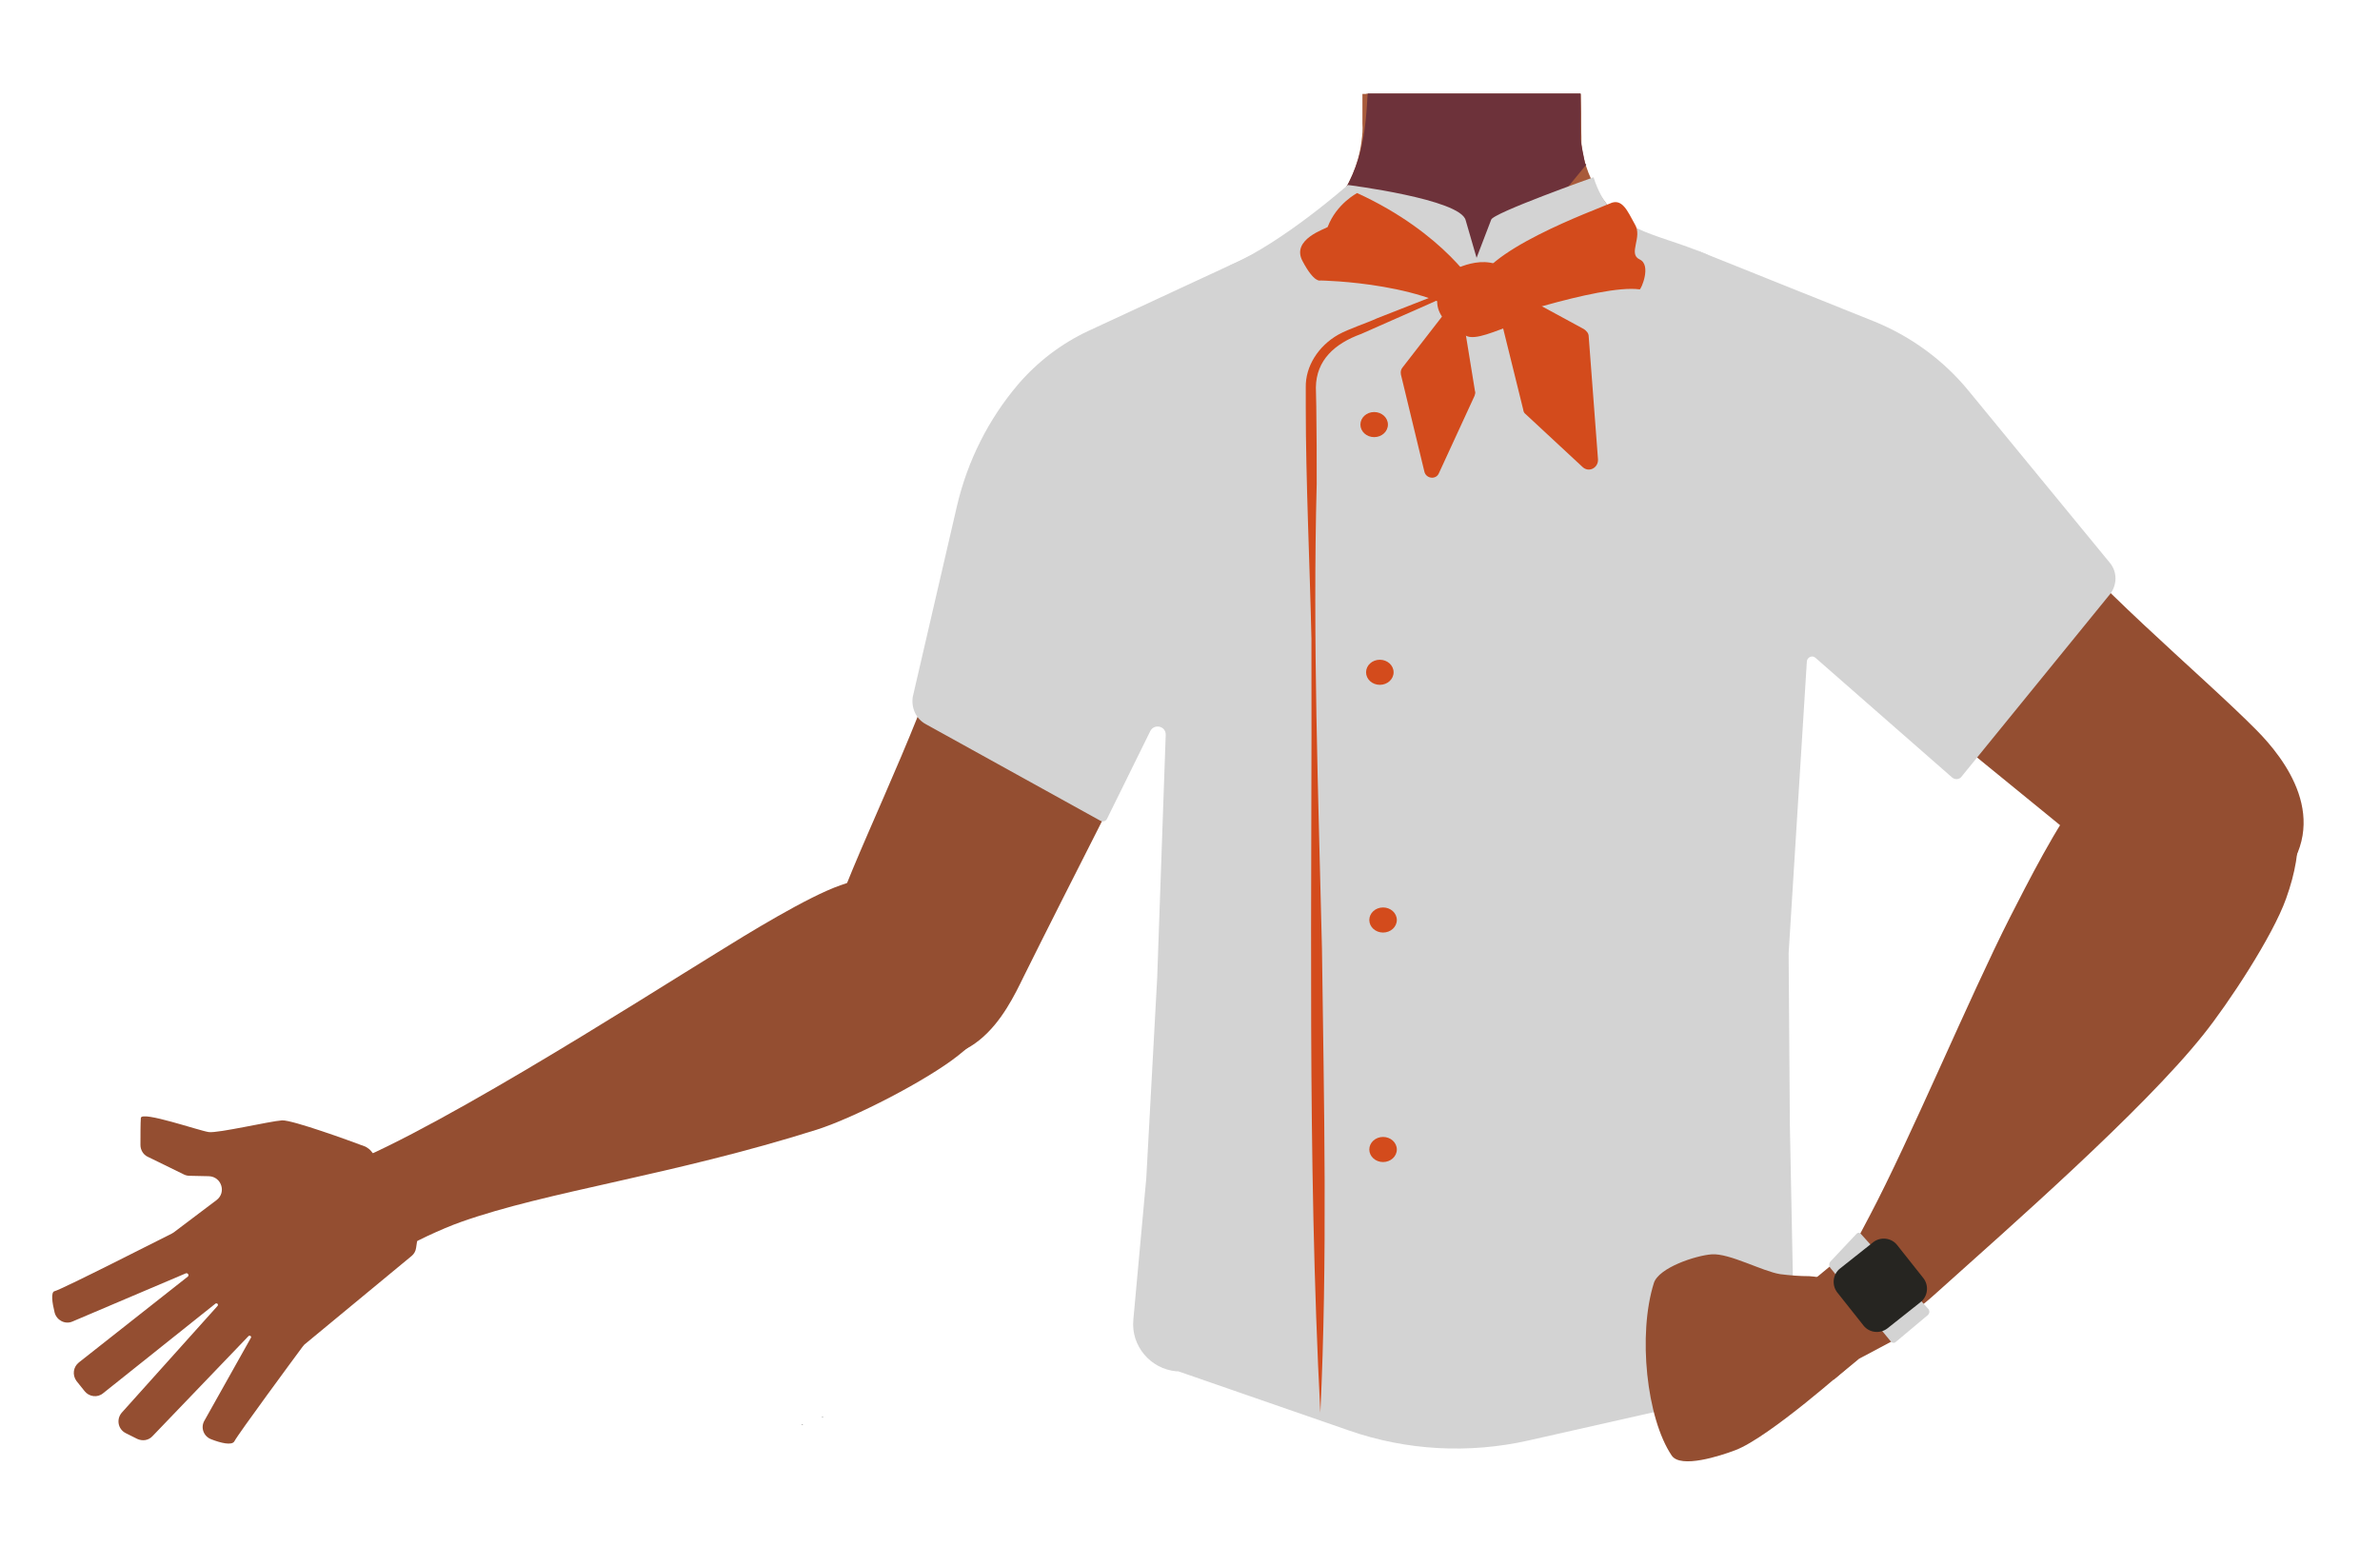 <?xml version="1.0" encoding="utf-8"?>
<!-- Generator: Adobe Illustrator 26.0.2, SVG Export Plug-In . SVG Version: 6.00 Build 0)  -->
<svg version="1.1" id="Layer_1" xmlns="http://www.w3.org/2000/svg" xmlns:xlink="http://www.w3.org/1999/xlink" x="0px" y="0px"
	 viewBox="0 0 588 387" style="enable-background:new 0 0 588 387;" xml:space="preserve">
<style type="text/css">
	.st0{fill:#944E31;}
	.st1{fill:#A85B3B;}
	.st2{fill:#6D323A;}
	.st3{fill:#473415;}
	.st4{fill:#D3D3D3;}
	.st5{fill:#262521;}
	.st6{fill:#D34B1C;}
</style>
<path class="st0" d="M424.1,120.3c8.7,26.3,35.7,43.6,35.7,43.6s48.5,39.2,64.3,52.5c7.5,6.3,22.9,19.6,39.1,1.3l0,0
	c13.3-15.1,1-30.5-5.6-37.2c-13.4-13.6-43.4-38.4-54.1-54c-8-11.6-15.8-32.6-38.2-41.3c0,0-17.6-9.2-32.5,4.2l-0.6,0.5
	C423.7,97.6,420.6,109.5,424.1,120.3L424.1,120.3z"/>
<path class="st0" d="M91.7,284.4c-0.4-0.5-0.9-0.8-1.4-1.1c-3.7-1.4-18-6.6-20.6-6.5c-3,0.2-15.8,3.2-18.1,2.9s-16.6-5.3-16.8-3.5
	c-0.1,1.2-0.1,4.5-0.1,6.7c0,1.2,0.7,2.4,1.8,2.9l9,4.4c0.4,0.2,0.9,0.3,1.4,0.3l4.7,0.1c3.1,0.1,4.4,4,1.9,5.9l-10.6,8
	c-0.2,0.1-0.3,0.2-0.5,0.3c-2.8,1.4-27.2,13.8-28.9,14.2c-1,0.2-0.6,2.9,0,5.3c0.5,1.9,2.6,3,4.4,2.2l28-11.9
	c0.5-0.2,0.9,0.5,0.5,0.8l-26.9,21.2c-1.4,1.1-1.7,3.1-0.6,4.6l2,2.5c1.1,1.4,3.2,1.7,4.6,0.5l27.7-22.1c0.4-0.3,0.9,0.2,0.5,0.6
	L30.1,349c-1.4,1.6-1,4.1,1,5.1l2.8,1.4c1.3,0.6,2.8,0.4,3.8-0.7l23.7-24.7c0.3-0.3,0.8,0.1,0.6,0.4L50.5,351
	c-1,1.7-0.2,3.9,1.7,4.6c2.3,0.9,5.1,1.6,5.7,0.5c1-1.9,14.8-20.6,16.8-23.3c0.2-0.2,0.3-0.4,0.5-0.6l26.5-21.9c0.6-0.5,1-1.2,1.1-2
	l1-6.6c0.1-0.9-0.1-1.8-0.6-2.5L91.7,284.4z"/>
<polygon points="198.1,352 198.2,352 198.1,351.9 "/>
<polygon points="198.2,352 198.3,352 198.3,351.9 "/>
<polygon points="198.1,352 198.2,352 198.1,351.9 "/>
<polygon points="198.2,352 198.3,352 198.3,351.9 "/>
<path class="st1" d="M483.7,116.3c-0.6,38.4-26.2,33.2-36.9,42.3c-12.6,10.8-8.3,50-17.2,64c-2.5,3.8-11.4,10.1-15.8,9.1
	c-12.5-2.9-24-30.7-34.8-37.7c-6.3-4.1-23.6-3.6-30.2,0c-11.2,6.2-22.3,34.9-34.8,37.7c-4.4,1-13.4-5.2-15.8-9.1
	c-8.9-14-4.6-53.2-17.2-64c-10.6-9.1-36.2-3.9-36.9-42.3c-0.4-26.6,35-37.3,35-37.3l40.2-19.9c2.6-1.3,4.9-2.9,7-4.8
	c0.8-0.7,1.6-1.5,2.3-2.3l0.6-0.7v-0.2c4-4.7,6.5-10.4,7.2-16.4c0.2-1.4,0.3-2.8,0.2-4.2v-2.8v-4.5h53.9l0.1,5v1.5v3.2
	c0,0.3,0,0.7,0,1l0,0c0,0.6,0.1,1.3,0.1,1.9c1.2,9.6,7.1,17.9,15.8,22.2L447,78.1c1,0.5,2.1,1,3.2,1.3
	C456.9,81.8,484.1,92.9,483.7,116.3z"/>
<path class="st1" d="M391.4,71.5L363.9,104l-14.8-17.7l-12.4-14.8l0.7-41.6v-2.2l0.1-4.5h53v0.2l0.1,4.7l0,0v1.6l0.1,4.2v1.3
	l0.1,6.8L391.4,71.5z"/>
<path class="st2" d="M391.9,40.7l-1,1.2c-5.1,6.3-28.8,35-41.8,44.3c-3.2,2.3-5.7,3.4-7.2,2.7c-6.8-3.3-14.9-35.1-14.9-35.1
	s0.1,0,0.1-0.1c0.6-0.6,1.2-1.2,1.7-1.9c0.3-0.4,0.7-0.8,1.1-1.3l0.1-0.1c3.3-4.5,5.5-9.7,6.6-15.2c0-0.2,0.1-0.4,0.1-0.6
	c0.3-1.4,0.5-3,0.7-4.8c0.1-0.7,0.1-1.4,0.2-2.2c0.1-1.4,0.2-2.9,0.3-4.5h52.6v0.2v4.3v6.7l0.1,0.8l0.1,0.7l0.9,4.6L391.9,40.7z"/>
<path class="st0" d="M553.7,182.3c-17.5-9.4-33.9,7.6-39.5,14.1s-13.6,22.4-17.6,30.2c-10.1,19.9-24.6,54.7-34.8,74
	c-6.7,12.7-10.6,19.2-3.6,25.7c6.3,5.8,16.7-3.7,20.8-7.4c16.9-15.2,50.3-44.4,65.3-63.2c6.2-7.7,17.2-24.4,20.5-33.7
	C574.2,196,558.8,185,553.7,182.3z"/>
<path class="st0" d="M248.2,224.2c-9.7-15-32.4-8.3-40.5-5.5s-23.2,12.1-30.6,16.7c-18.9,11.6-75.5,47.9-96.4,54.1
	c-14.6,4.4,7.5,25,7.5,25s15.5-9,25.7-12.6c21.4-7.6,52.1-11.5,87.9-22.8c9.4-3,27.2-12.2,34.9-18.3
	C258.1,244,251,228.6,248.2,224.2z"/>
<path class="st0" d="M305.3,112.8c2.8,27.5-14.9,54.4-14.9,54.4s-28.3,55.5-37.5,74.1c-4.3,8.8-13,27.2-35.2,17.1l0,0
	c-18.3-8.4-13.3-27.4-10-36.2c6.7-17.9,24.1-52.7,27.5-71.3c2.6-13.8,1.2-36.2,18.1-53.3c0,0,12.3-15.5,31.4-9.4l0.8,0.2
	C296.4,91.8,304.2,101.4,305.3,112.8L305.3,112.8z"/>
<polygon points="203.1,350.2 203.2,350.1 203.1,350.1 "/>
<polygon points="203.2,350.1 203.3,350.2 203.3,350.1 "/>
<polygon points="203.1,350.2 203.2,350.1 203.1,350.1 "/>
<polygon points="203.2,350.1 203.3,350.2 203.3,350.1 "/>
<path d="M198.4,351.5h0.1H198.4z"/>
<polygon points="198.5,351.5 198.6,351.5 198.6,351.5 "/>
<path d="M198.4,351.5h0.1H198.4z"/>
<polygon points="198.5,351.5 198.6,351.5 198.6,351.5 "/>
<polygon class="st3" points="284.9,323.3 286.4,300.8 441.4,300.8 443.4,320.3 "/>
<path class="st4" d="M228.7,178.9l43.2,23.9c0.6,0.3,1.3,0.1,1.6-0.5l10.7-21.7c1-1.9,3.9-1.2,3.8,1l-2.1,59.9l-2.7,49.6l-3.2,35
	c-0.6,6.4,4.2,12.1,10.6,12.7c0.2,0,0.3,0,0.5,0l42.1,14.6c14.3,5,29.7,5.8,44.4,2.5l48.7-11c0,0,0,0,0,0
	c8.9,0.4,16.5-6.5,16.9-15.4c0-0.4,0-0.7,0-1.1l-1-50.6l-0.3-42.2c0,0,0-0.1,0-0.1l4.5-72.1c0.1-1,1.3-1.6,2.1-0.9l33.8,29.6
	c0.7,0.6,1.8,0.5,2.3-0.2l36.7-45.1c1.8-2.3,1.8-5.5,0-7.7l-34.9-42.5c-6.2-7.6-14.3-13.5-23.4-17.2L419.6,62c0,0,0,0,0,0L401,67.6
	c-22.5,6.8-46.5,6.2-68.6-1.8L316,59.9c0,0,0,0,0,0l-47.2,21.9c-6.6,3.1-12.5,7.6-17.3,13.2l0,0c-7.3,8.6-12.4,18.8-15,29.7
	l-11,47.5C225.1,174.9,226.3,177.6,228.7,178.9z"/>
<path class="st0" d="M461.8,323.1c1.6,3.4,1.9,9.3-4.8,14.3c0,0-20,17.8-28.3,20.9c-3.7,1.4-13.5,4.6-15.7,1.3
	c-6.2-9.2-8.4-29.9-4.4-42.6c1.2-3.8,10.3-6.8,14.3-7.1c4.4-0.3,12.5,4.2,16.9,4.9c2.4,0.3,4.8,0.5,7.2,0.5
	C453,315.7,459.6,318.4,461.8,323.1z"/>
<polygon class="st0" points="455.1,310.4 448.8,315.6 450.5,328.4 453,340.9 459.3,335.7 470.2,329.9 "/>
<path class="st4" d="M452.3,311.6l6.4-6.8c0.3-0.3,0.7-0.3,1,0l16.8,18.7c0.3,0.5,0.2,1-0.2,1.4l-8,6.7c-0.3,0.3-0.8,0.2-1.1-0.1
	l-14.8-18C451.8,312.9,451.8,312.1,452.3,311.6z"/>
<path class="st5" d="M460.4,327.5l-6.5-8.2c-1.4-1.8-1.1-4.5,0.7-5.9l8.2-6.5c1.8-1.4,4.5-1.1,5.9,0.7l6.5,8.2
	c1.4,1.8,1.1,4.5-0.7,5.9l-8.2,6.5C464.5,329.6,461.8,329.3,460.4,327.5z"/>
<path class="st4" d="M478.9,109.4c-5.3-8.4-13-15-22.2-19l-34.9-27.5c-13.5-5.8-23.7-5.3-28.1-19.1c0,0-25.1,8.9-25.3,10.5l-3.6,9.4
	l-2.7-9.3c-1.3-5.2-29.1-8.7-29.1-8.7s-15.9,14.1-29,19.8l-36,27.1c-9.6,4.1-17.5,15.6-22.8,24.5"/>
<g>
	<path class="st6" d="M335.3,47.7c0,0-5.1,2.6-7.3,8.4c-0.4,0.4-9.1,3-6.2,8.4c2.9,5.5,4.4,4.8,4.4,4.8s28.6,0.4,38.8,11.3
		c0.3,0,30.3-10.5,40.1-9.1c0.3,0.1,3-6,0-7.4c-3-1.4,0.8-5.5-1.2-8.7c-1.8-3.2-3.1-6.6-6.2-5.1c-3.1,1.4-32.9,12.1-32.9,21.2
		C365.2,71.5,356.9,57.6,335.3,47.7z"/>
	<path class="st6" d="M358.2,67.2c0,0,8.8-5.5,14.6,0c1,7.7,2.9,12.7,0,13.5c-2.9,0.8-8.4,3.6-10.7,2.2
		C360,81.4,350.1,77.4,358.2,67.2z"/>
	<path class="st6" d="M357.9,76.1l-11.4,14.7c-0.4,0.5-0.5,1-0.4,1.7l5.8,24c0.4,1.8,2.9,2.1,3.6,0.4l8.8-19.1
		c0.1-0.4,0.3-0.8,0.1-1.2l-3.2-19.7C361.2,75.3,358.9,74.8,357.9,76.1z"/>
	<path class="st6" d="M372.7,71.2l18.6,10.1c0.6,0.4,1.2,1,1.2,1.8l2.3,30.4c0.1,2.1-2.3,3.4-3.9,1.8l-14-13
		c-0.4-0.3-0.5-0.6-0.6-1.2l-6.8-27.5C369,71.8,371,70.2,372.7,71.2z"/>
</g>
<g>
	<g>
		<path class="st6" d="M369.4,67.7c-10.4,4.8-22.6,10.2-33.1,14.8c-6.6,2.4-11.1,6.5-11.2,13.2l0.1,4.8c0.1,6.3,0.1,12.8,0.1,19.1
			c-1,38.3,0.4,76.5,1.3,114.7c0.5,38.1,1.4,77.2-0.4,114.7c-3.3-63.7-2-127.4-2.2-191.2c-0.4-18.4-1.4-39-1.4-57.3v-4.8
			c-0.1-5.2,3.1-10.2,8-13c2.7-1.5,6.9-2.8,9.7-4.1c4.8-1.9,14.5-5.7,19.4-7.6c3.2-1.3,6.5-2.5,9.7-3.7V67.7L369.4,67.7z"/>
	</g>
	<ellipse class="st6" cx="339.5" cy="104.9" rx="3.4" ry="3.1"/>
	<ellipse class="st6" cx="340.9" cy="166.1" rx="3.4" ry="3.1"/>
	<ellipse class="st6" cx="341.7" cy="284" rx="3.4" ry="3.1"/>
	<ellipse class="st6" cx="341.7" cy="227.3" rx="3.4" ry="3.1"/>
</g>
</svg>
